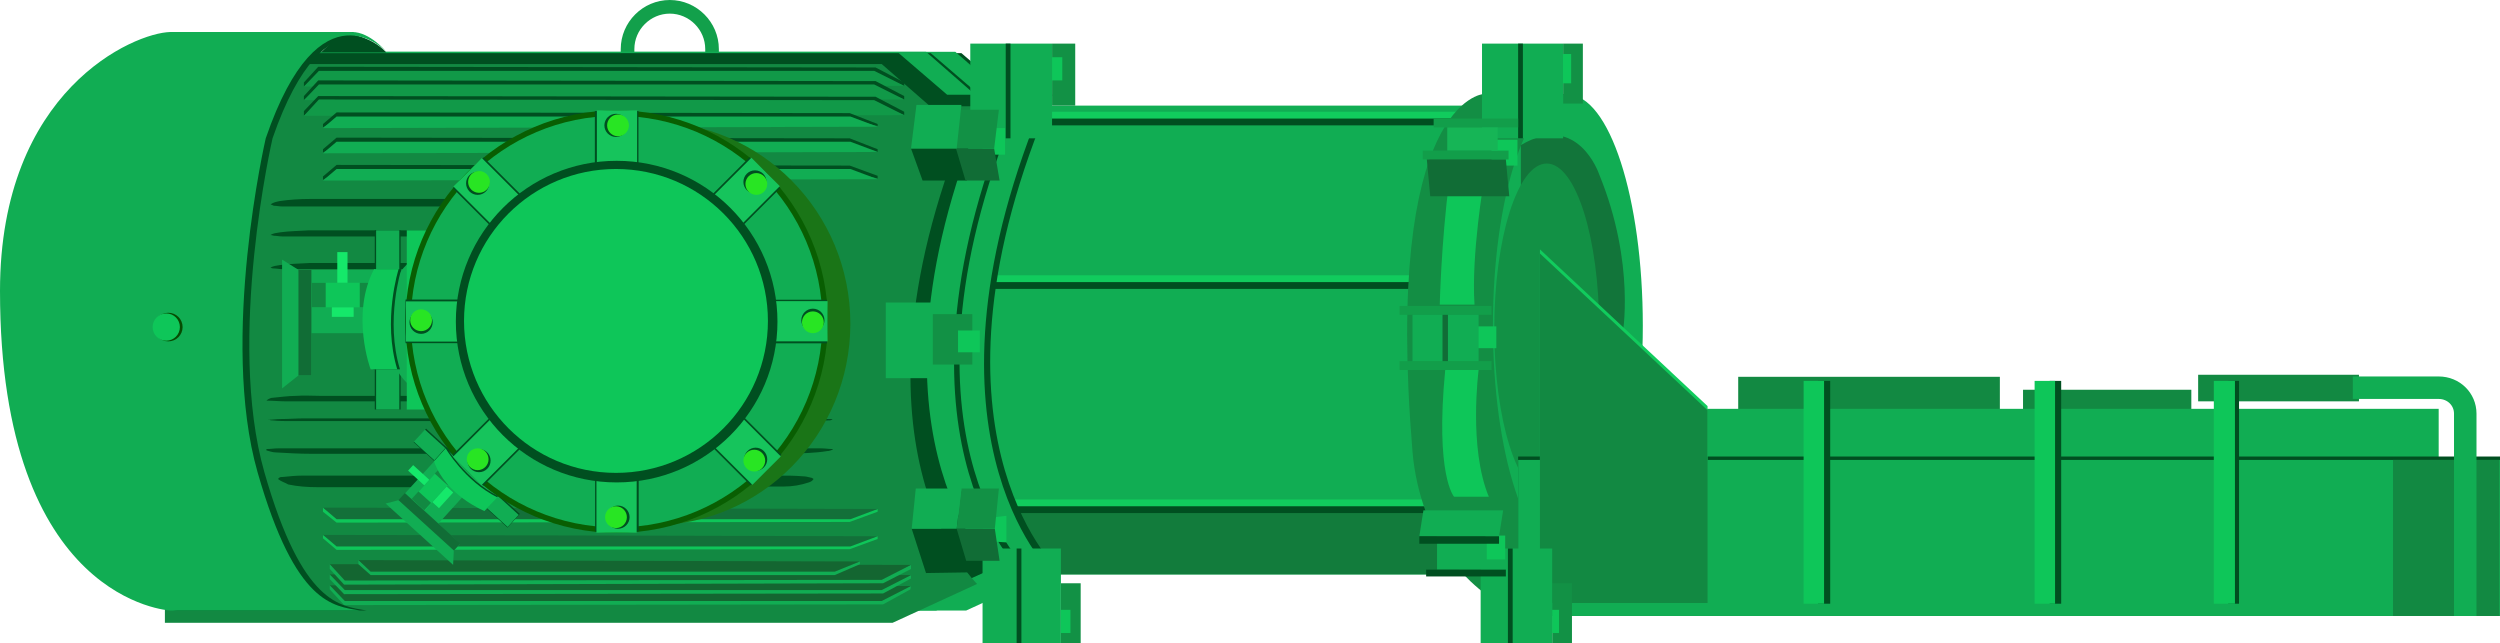 <?xml version="1.0" encoding="utf-8"?>
<!-- Generator: Adobe Illustrator 24.0.0, SVG Export Plug-In . SVG Version: 6.00 Build 0)  -->
<svg
  version="1.1"
  id="图层_1"
  xmlns="http://www.w3.org/2000/svg"
  xmlns:xlink="http://www.w3.org/1999/xlink"
  x="0px"
  y="0px"
  viewBox="0 0 366.9 94.4"
  style="enable-background: new 0 0 366.9 94.4"
  xml:space="preserve"
>
  <g com-has-ani="true" com-name="visible" visibility="visible">
    <path
      style="
        fill: none;
        stroke: #12a04b;
        stroke-width: 2;
        stroke-miterlimit: 10;
      "
      d="M98.3,33.8L98.3,33.8c-3.4,0-6.2-2.8-6.2-6.2V7.2
		c0-3.4,2.8-6.2,6.2-6.2h0c3.4,0,6.2,2.8,6.2,6.2v20.4C104.5,31,101.7,33.8,98.3,33.8z"
    />
    <rect x="140.4" y="15.5" style="fill: #11ad53" width="82.3" height="68.8" />
    <polygon
      style="fill: #127c3c"
      points="215.4,84.3 152,84.3 141.6,73.7 216.7,73.7 	"
    />
    <rect
      x="147.2"
      y="73.3"
      style="fill: #11cc5d; enable-background: new"
      width="68.8"
      height="1.5"
    />
    <rect x="145.5" y="74.3" style="fill: #004f20" width="70.4" height="1" />
    <rect
      x="145.6"
      y="40.4"
      style="fill: #11cc5d; enable-background: new"
      width="68.8"
      height="1.5"
    />
    <rect x="143.9" y="41.4" style="fill: #004f20" width="70.4" height="1" />
    <rect
      x="149.9"
      y="16.4"
      style="fill: #11cc5d; enable-background: new"
      width="68.8"
      height="1.5"
    />
    <rect x="148.3" y="17.4" style="fill: #004f20" width="70.4" height="1" />
    <path
      style="fill: #004f20"
      d="M36,89h106.7l12.4-5.6c0,0-21.6-20.6-0.6-69.5h-6.3l-7.1-6.1H36V89z"
    />
    <path
      style="fill: #11ad53"
      d="M35.1,89.6h106.7l12.4-5.7c0,0-21.6-20.7-0.6-70.1h-6.3l-7.1-6.2H35.1V89.6z"
    />
    <path
      style="fill: #004f20"
      d="M31.5,89h106.7l12.4-5.6c0,0-21.6-20.6-0.6-69.5h-6.3l-7.1-6.1H31.5V89z"
    />
    <path
      style="fill: #11ad53"
      d="M30.7,89.6h106.7l12.4-5.7c0,0-21.6-20.7-0.6-70.1H143l-7.1-6.2H30.7V89.6z"
    />
    <path
      style="fill: #004f20"
      d="M26.7,89h106.7l12.4-5.6c0,0-21.6-20.6-0.6-69.5H139l-7.1-6.1H26.7V89z"
    />
    <path
      style="fill: #128942"
      d="M24.2,91.4H131l12.4-5.7c0,0-21.6-20.7-0.6-70.1h-6.3l-7.1-6.2H24.2V91.4z"
    />
    <path
      style="fill: #004f20"
      d="M39.7,30c0.4-0.3,0.9-0.4,1.4-0.5c1.4-0.2,2.9-0.3,4.3-0.3c3.7,0,7.4,0,11.1,0c17.5,0,35,0,52.5,0
		c1.5,0,3,0,4.5,0.1c1,0,2.1,0.1,3.1,0.4c0.2,0.1,0.4,0.1,0.6,0.3c-0.2,0.2-0.4,0.2-0.7,0.2c-0.7,0-1.4,0.1-2.1,0.1
		c-4.3,0-8.7,0-13,0c-18.8,0-37.6,0-56.4,0c-1.2,0-2.4,0-3.6,0c-0.4,0-0.8-0.1-1.2-0.1C39.9,30.1,39.8,30,39.7,30z"
    />
    <path
      style="fill: #004f20"
      d="M39.7,34.5c0.4-0.3,0.9-0.3,1.4-0.4c1.4-0.2,2.9-0.2,4.3-0.3c3.7,0,7.4,0,11.1,0c17.5,0,35,0,52.5,0
		c1.5,0,3,0,4.5,0.1c1,0,2.1,0.1,3.1,0.3c0.2,0,0.4,0.1,0.6,0.2c-0.2,0.2-0.4,0.1-0.7,0.2c-0.7,0-1.4,0.1-2.1,0.1c-4.3,0-8.7,0-13,0
		c-18.8,0-37.6,0-56.4,0c-1.2,0-2.4,0-3.6,0c-0.4,0-0.8-0.1-1.2-0.1C39.9,34.5,39.8,34.5,39.7,34.5z"
    />
    <path
      style="fill: #004f20"
      d="M39.7,39.3c0.4-0.3,0.9-0.3,1.4-0.4c1.4-0.2,2.9-0.2,4.3-0.3c3.7,0,7.4,0,11.1,0c17.5,0,35,0,52.5,0
		c1.5,0,3,0,4.5,0.1c1,0,2.1,0.1,3.1,0.3c0.2,0,0.4,0.1,0.6,0.2c-0.2,0.2-0.4,0.1-0.7,0.2c-0.7,0-1.4,0.1-2.1,0.1c-4.3,0-8.7,0-13,0
		c-18.8,0-37.6,0-56.4,0c-1.2,0-2.4,0-3.6,0c-0.4,0-0.8-0.1-1.2-0.1C39.9,39.4,39.8,39.3,39.7,39.3z"
    />
    <path
      style="fill: #004f20"
      d="M40.8,70.3C41,70,41.2,70,41.5,70c1-0.1,1.9-0.2,2.9-0.2c6.8,0,13.5,0,20.3,0c16.6,0,33.1,0,49.7,0
		c1.1,0,2.2,0,3.4,0.1c0.4,0,0.8,0.1,1.2,0.2c0.1,0,0.3,0.1,0.4,0.2c-0.2,0.3-0.4,0.4-0.7,0.5c-1.2,0.4-2.4,0.6-3.6,0.6
		c-13.3,0-26.7,0.1-40,0.1c-9.5,0-19,0-28.5,0c-1.4,0-2.9-0.1-4.3-0.4C41.8,70.8,41.3,70.7,40.8,70.3z"
    />
    <path
      style="fill: #004f20"
      d="M122.3,58.8c-0.4,0-0.8,0.1-1.2,0.1c-0.6,0-1.2,0-1.8,0c-25.8,0-51.6,0-77.4,0
		c-0.9,0-1.8-0.1-2.8-0.1c0.3-0.3,0.5-0.3,0.7-0.4c1.2-0.1,2.4-0.3,3.6-0.3c1.3-0.1,2.5,0,3.8,0c22.3,0,44.5,0,66.8,0
		c2.3,0,4.6,0,6.9,0.3c0.5,0.1,0.9,0.2,1.4,0.2C122.3,58.7,122.3,58.7,122.3,58.8z"
    />
    <path
      style="fill: #004f20"
      d="M39.1,65.9c0.6,0,1.2-0.1,1.7-0.1c10.5,0,20.9,0,31.4,0c14.9,0,29.8,0,44.7,0c1.2,0,2.4,0,3.6,0
		c0.6,0,1.1,0.1,1.7,0.1c0,0,0,0.1,0,0.1c-0.3,0.1-0.5,0.2-0.8,0.2c-1.8,0.3-3.6,0.3-5.4,0.4c-23.4,0-46.9,0-70.3,0
		c-1.7,0-3.5-0.1-5.2-0.2c-0.5,0-1-0.2-1.4-0.3C39.1,66,39.1,65.9,39.1,65.9z"
    />
    <path
      style="fill: #004f20"
      d="M39.4,61.6c0.6,0,1.2-0.1,1.7-0.1c1.2,0,2.4-0.1,3.6-0.1c24.2,0,48.3,0,72.5,0c1.5,0,3,0.1,4.5,0.1
		c0.1,0,0.3,0,0.5,0c-0.2,0.2-0.4,0.2-0.6,0.2c-0.9,0-1.9,0.1-2.8,0.1c-18.8,0-37.6,0-56.4,0c-6.6,0-13.1,0-19.7,0
		c-0.9,0-1.8,0-2.7-0.1c-0.2,0-0.3,0-0.5-0.1C39.4,61.7,39.4,61.6,39.4,61.6z"
    />
    <polygon
      style="fill: #11ad53"
      points="48.4,85.9 50.5,87.6 129.4,87.6 133.7,86 133.6,86.5 129.6,88.7 50.5,88.8 48.4,86.5 	"
    />
    <polygon
      style="fill: #146631"
      points="48.4,85.9 50.6,88.2 129.4,88.2 133.7,86 	"
    />
    <polygon
      style="fill: #0ec659"
      points="47.4,74.5 49.4,75.8 124.7,75.8 128.8,74.7 128.8,75.1 124.7,76.6 49.4,76.7 47.4,75.1 	"
    />
    <polygon
      style="fill: #137039"
      points="47.4,74.5 49.4,76.2 124.8,76.2 128.8,74.7 	"
    />
    <polygon
      style="fill: #11ad53"
      points="48.4,84.3 50.5,86.1 129.4,86.1 133.7,84.4 133.7,84.9 129.6,87.1 50.5,87.2 48.4,85 	"
    />
    <polygon
      style="fill: #146631"
      points="48.4,84.3 50.6,86.6 129.4,86.6 133.7,84.4 	"
    />
    <polygon
      style="fill: #0ec659"
      points="47.4,78.5 49.4,79.7 124.7,79.7 128.8,78.7 128.8,79.1 124.7,80.6 49.4,80.7 47.4,79 	"
    />
    <polygon
      style="fill: #137039"
      points="47.4,78.5 49.4,80.2 124.8,80.2 128.8,78.7 	"
    />
    <polygon
      style="fill: #11ad53"
      points="48.4,82.8 50.5,84.6 129.4,84.6 133.7,82.9 133.7,83.5 129.6,85.6 50.5,85.8 48.4,83.5 	"
    />
    <polygon
      style="fill: #146631"
      points="48.4,82.8 50.6,85.2 129.4,85.1 133.7,82.9 	"
    />
    <polygon
      style="fill: #004f20"
      points="44.6,12.7 46.7,11 128.3,11 132.7,12.6 132.7,12.1 128.5,9.9 46.7,9.8 44.6,12.1 	"
    />
    <polygon
      style="fill: #119948"
      points="44.6,12.7 46.8,10.4 128.3,10.4 132.7,12.6 	"
    />
    <polygon
      style="fill: #004f20"
      points="44.6,14.7 46.7,13 128.3,13 132.7,14.6 132.7,14.1 128.5,11.9 46.7,11.8 44.6,14.1 	"
    />
    <polygon
      style="fill: #119948"
      points="44.6,14.7 46.8,12.4 128.3,12.4 132.7,14.6 	"
    />
    <polygon
      style="fill: #004f20"
      points="44.6,17 46.7,15.3 128.3,15.3 132.7,16.9 132.7,16.4 128.5,14.2 46.7,14.1 44.6,16.3 	"
    />
    <polygon
      style="fill: #119948"
      points="44.6,17 46.8,14.6 128.3,14.7 132.7,16.9 	"
    />
    <polygon
      style="fill: #11ad53"
      points="52.6,82.2 54.4,83.5 122.5,83.5 126.2,82.4 126.2,82.8 122.5,84.4 54.4,84.4 52.6,82.8 	"
    />
    <polygon
      style="fill: #146631"
      points="52.6,82.2 54.4,83.9 122.5,83.9 126.2,82.4 	"
    />
    <polygon
      style="fill: #004f20"
      points="47.4,26.4 49.4,25.2 124.7,25.2 128.8,26.2 128.8,25.8 124.7,24.3 49.4,24.2 47.4,25.9 	"
    />
    <polygon
      style="fill: #11ad53"
      points="47.4,26.5 49.4,24.8 124.8,24.8 128.8,26.3 	"
    />
    <polygon
      style="fill: #004f20"
      points="47.4,22.4 49.4,21.2 124.7,21.2 128.8,22.3 128.8,21.9 124.7,20.3 49.4,20.2 47.4,21.9 	"
    />
    <polygon
      style="fill: #11ad53"
      points="47.4,22.5 49.4,20.8 124.8,20.8 128.8,22.3 	"
    />
    <polygon
      style="fill: #004f20"
      points="47.4,18.7 49.4,17.5 124.7,17.5 128.8,18.5 128.8,18.2 124.7,16.6 49.4,16.5 47.4,18.2 	"
    />
    <polygon
      style="fill: #11ad53"
      points="47.4,18.8 49.4,17.1 124.8,17.1 128.8,18.6 	"
    />
    <polyline
      style="fill: #11ad53"
      points="45.7,48.9 45.7,55.1 43.8,55.1 41.4,57 41.4,38.1 43.8,39.6 	"
    />
    <rect x="43.8" y="39.6" style="fill: #11ad53" width="11.4" height="9.3" />
    <rect x="45.7" y="41.5" style="fill: #0ec659" width="9.2" height="3.6" />
    <rect x="49.5" y="37" style="fill: #15e86a" width="1.5" height="4.5" />
    <rect x="48.7" y="45.1" style="fill: #15e86a" width="3.2" height="1.4" />
    <rect x="43.8" y="39.6" style="fill: #116d36" width="1.9" height="15.5" />
    <rect x="52.8" y="41.5" style="fill: #128942" width="2.1" height="3.6" />
    <rect x="45.7" y="41.5" style="fill: #128942" width="2.1" height="3.6" />
    <rect x="55" y="33.8" style="fill: #004f20" width="3.8" height="26.3" />
    <rect x="55.2" y="33.8" style="fill: #11ad53" width="3.4" height="26.3" />
    <ellipse style="fill: #11ad53" cx="64" cy="47.5" rx="7.5" ry="10.6" />
    <rect
      x="59.7"
      y="33.8"
      style="fill: #0ec659; enable-background: new"
      width="3.4"
      height="26.3"
    />
    <path
      style="fill: #004f20"
      d="M55.3,39.5h3.6c0,0-2.4,7.5-0.2,14.7h-3.9C54.7,54.3,51.7,46.1,55.3,39.5z"
    />
    <path
      style="fill: #0ec659; enable-background: new"
      d="M54.9,39.5h3.6c0,0-2.4,7.5-0.2,14.7h-3.9C54.4,54.3,51.4,46.1,54.9,39.5
		z"
    />
    <polyline
      style="fill: #11ad53"
      points="64.3,76.8 67.5,79.8 66.6,80.8 66.5,82.9 56.6,73.9 58.5,73.4 	"
    />

    <rect
      x="59.6"
      y="69.4"
      transform="matrix(0.673 -0.74 0.74 0.673 -32.925 70.799)"
      style="fill: #11ad53"
      width="8.1"
      height="6.6"
    />

    <rect
      x="60.3"
      y="70.5"
      transform="matrix(0.673 -0.74 0.74 0.673 -32.293 70.429)"
      style="fill: #0ec659"
      width="6.5"
      height="2.5"
    />

    <rect
      x="60.9"
      y="68.2"
      transform="matrix(0.673 -0.74 0.74 0.673 -31.561 68.239)"
      style="fill: #15e86a"
      width="1.1"
      height="3.2"
    />

    <rect
      x="63.4"
      y="72.4"
      transform="matrix(0.673 -0.74 0.74 0.673 -32.782 71.893)"
      style="fill: #15e86a"
      width="3.1"
      height="1.3"
    />

    <rect
      x="62.3"
      y="71.1"
      transform="matrix(0.673 -0.74 0.74 0.673 -36.067 71.647)"
      style="fill: #116d36"
      width="1.4"
      height="11"
    />

    <rect
      x="64.5"
      y="68.6"
      transform="matrix(0.673 -0.74 0.74 0.673 -30.367 71.072)"
      style="fill: #128942"
      width="1.5"
      height="2.5"
    />

    <rect
      x="61.1"
      y="72.3"
      transform="matrix(0.673 -0.74 0.74 0.673 -34.218 69.786)"
      style="fill: #128942"
      width="1.5"
      height="2.5"
    />

    <rect
      x="67.1"
      y="60.9"
      transform="matrix(0.673 -0.74 0.74 0.673 -29.511 73.575)"
      style="fill: #004f20"
      width="2.7"
      height="18.6"
    />

    <rect
      x="67.2"
      y="60.9"
      transform="matrix(0.673 -0.74 0.74 0.673 -29.555 73.56)"
      style="fill: #11ad53"
      width="2.4"
      height="18.6"
    />
    <path
      style="fill: #004f20"
      d="M63.8,67.5l1.7-1.9c0,0,2.8,4.8,7.6,7.2l-1.9,2C71.3,74.9,65.5,72.5,63.8,67.5z"
    />
    <path
      style="fill: #0ec659; enable-background: new"
      d="M63.7,67.7l1.7-1.9c0,0,2.8,4.8,7.6,7.2l-1.9,2
		C71.1,75,65.4,72.7,63.7,67.7z"
    />
    <ellipse style="fill: #1a7517" cx="95.6" cy="47.5" rx="29.2" ry="29.6" />
    <circle style="fill: #095e02" cx="90.5" cy="47.2" r="31" />
    <circle style="fill: #11ad53" cx="90.5" cy="47.2" r="30.2" />
    <rect x="87.3" y="16.3" style="fill: #004f20" width="6.4" height="9.6" />
    <rect x="87.6" y="16.2" style="fill: #16c45c" width="5.9" height="8.8" />
    <circle style="fill: #004f20" cx="90.4" cy="18.4" r="1.7" />

    <rect
      x="105.7"
      y="24"
      transform="matrix(0.707 0.707 -0.707 0.707 52.234 -68.622)"
      style="fill: #004f20"
      width="6.4"
      height="9.6"
    />

    <rect
      x="106.3"
      y="24"
      transform="matrix(0.707 0.707 -0.707 0.707 52.09 -68.971)"
      style="fill: #16c45c"
      width="5.9"
      height="8.8"
    />
    <circle style="fill: #004f20" cx="110.8" cy="26.7" r="1.7" />

    <rect
      x="113.4"
      y="42.4"
      transform="matrix(4.499849e-11 1 -1 4.499849e-11 163.762 -69.412)"
      style="fill: #004f20"
      width="6.4"
      height="9.6"
    />

    <rect
      x="114.1"
      y="42.8"
      transform="matrix(4.387583e-11 1 -1 4.387583e-11 164.255 -69.905)"
      style="fill: #16c45c"
      width="5.9"
      height="8.8"
    />
    <circle style="fill: #004f20" cx="119.3" cy="47" r="1.7" />

    <rect
      x="105.7"
      y="60.8"
      transform="matrix(-0.707 0.707 -0.707 -0.707 232.385 34.961)"
      style="fill: #004f20"
      width="6.4"
      height="9.6"
    />

    <rect
      x="106.3"
      y="61.5"
      transform="matrix(-0.707 0.707 -0.707 -0.707 233.226 35.309)"
      style="fill: #16c45c"
      width="5.9"
      height="8.8"
    />
    <circle style="fill: #004f20" cx="110.9" cy="67.4" r="1.7" />

    <rect
      x="87.3"
      y="68.5"
      transform="matrix(-1 9.027966e-11 -9.027966e-11 -1 181.036 146.488)"
      style="fill: #004f20"
      width="6.4"
      height="9.6"
    />

    <rect
      x="87.6"
      y="69.3"
      transform="matrix(-1 8.959310e-11 -8.959310e-11 -1 181.036 147.474)"
      style="fill: #16c45c"
      width="5.9"
      height="8.8"
    />
    <circle style="fill: #004f20" cx="90.7" cy="75.9" r="1.7" />

    <rect
      x="68.9"
      y="60.8"
      transform="matrix(-0.707 -0.707 0.707 -0.707 76.663 162.972)"
      style="fill: #004f20"
      width="6.4"
      height="9.6"
    />

    <rect
      x="68.8"
      y="61.5"
      transform="matrix(-0.707 -0.707 0.707 -0.707 75.822 163.321)"
      style="fill: #16c45c"
      width="5.9"
      height="8.8"
    />
    <circle style="fill: #004f20" cx="70.3" cy="67.6" r="1.7" />

    <rect
      x="61.2"
      y="42.3"
      transform="matrix(-1.369757e-10 -1 1 -1.369757e-10 17.213 111.563)"
      style="fill: #004f20"
      width="6.4"
      height="9.7"
    />

    <rect
      x="61"
      y="42.8"
      transform="matrix(-1.334692e-10 -1 1 -1.334692e-10 16.781 111.131)"
      style="fill: #16c45c"
      width="5.9"
      height="8.8"
    />
    <circle style="fill: #004f20" cx="61.8" cy="47.3" r="1.7" />

    <rect
      x="68.9"
      y="24"
      transform="matrix(0.707 -0.707 0.707 0.707 0.79 59.389)"
      style="fill: #004f20"
      width="6.4"
      height="9.6"
    />

    <rect
      x="68.8"
      y="24"
      transform="matrix(0.707 -0.707 0.707 0.707 0.934 59.041)"
      style="fill: #16c45c"
      width="5.9"
      height="8.8"
    />
    <circle style="fill: #004f20" cx="70.1" cy="26.9" r="1.7" />
    <g>
      <circle
        style="fill: #28e523; enable-background: new"
        cx="90.7"
        cy="18.4"
        r="1.6"
      />
      <circle
        style="fill: #28e523; enable-background: new"
        cx="111"
        cy="27"
        r="1.6"
      />
      <circle
        style="fill: #28e523; enable-background: new"
        cx="119.3"
        cy="47.3"
        r="1.6"
      />
      <circle
        style="fill: #28e523; enable-background: new"
        cx="110.7"
        cy="67.6"
        r="1.6"
      />
      <circle
        style="fill: #28e523; enable-background: new"
        cx="90.4"
        cy="75.9"
        r="1.6"
      />
      <circle
        style="fill: #28e523; enable-background: new"
        cx="70.1"
        cy="67.4"
        r="1.6"
      />
      <circle
        style="fill: #28e523; enable-background: new"
        cx="61.8"
        cy="47"
        r="1.6"
      />
      <circle
        style="fill: #28e523; enable-background: new"
        cx="70.3"
        cy="26.7"
        r="1.6"
      />
    </g>
    <circle style="fill: #004f20" cx="90.5" cy="47.2" r="23.6" />
    <circle
      style="fill: #0ec659; enable-background: new"
      cx="90.4"
      cy="47.1"
      r="22.3"
    />
    <path
      style="fill: #138e44"
      d="M229.9,13.8h-12.2c0,0-14.7,1-10.4,52.5c0.5,6.1,2.8,12.1,5.7,15.9c1.8,2.4,5.7,6.3,9.8,7.6l3.2-1
		L225,73C225,73,210.5,48.2,229.9,13.8z"
    />
    <ellipse style="fill: #11ad53" cx="230.1" cy="47.8" rx="11" ry="33.9" />
    <path
      style="fill: #12753a"
      d="M232.8,44.1l5.3,5.2c0,0,2-10.5-3.4-23.7c0,0-3.1-9.3-11.5-4.3v7.3L232.8,44.1z"
    />
    <ellipse style="fill: #129145" cx="227" cy="48.3" rx="7.7" ry="24.3" />
    <rect x="255.1" y="55.3" style="fill: #128942" width="38.4" height="6.7" />
    <rect x="296.9" y="57.2" style="fill: #128942" width="24.7" height="6.7" />
    <rect x="248.9" y="60" style="fill: #11ad53" width="109" height="26.9" />
    <rect x="222.8" y="67" style="fill: #004f20" width="144.1" height="23.4" />
    <polygon
      style="fill: #11cc5d; enable-background: new"
      points="250.6,87.9 226,87.9 226,36.6 250.6,59.6 	"
    />
    <rect
      x="222.8"
      y="67.5"
      style="fill: #11ad53"
      width="144.1"
      height="22.9"
    />
    <rect x="351.2" y="67.5" style="fill: #128942" width="15.6" height="22.9" />
    <rect x="322.6" y="55" style="fill: #128942" width="23.6" height="3.9" />
    <path
      style="
        fill: none;
        stroke: #11ad53;
        stroke-width: 3.3;
        stroke-miterlimit: 10;
      "
      d="M345.3,56.9h12.6c2.2,0,3.9,1.7,3.9,3.8v29.7"
    />
    <g>
      <rect
        x="266.8"
        y="55.9"
        style="fill: #004f20"
        width="1.8"
        height="32.7"
      />
      <rect
        x="300.8"
        y="55.9"
        style="fill: #004f20"
        width="1.7"
        height="32.7"
      />
      <rect x="327" y="55.9" style="fill: #004f20" width="1.6" height="32.7" />
    </g>
    <g style="enable-background: new">
      <rect x="264.7" y="55.9" style="fill: #0ec659" width="3" height="32.7" />
      <rect x="298.6" y="55.9" style="fill: #0ec659" width="3" height="32.7" />
      <rect
        x="324.9"
        y="55.9"
        style="fill: #0ec659"
        width="3.1"
        height="32.7"
      />
    </g>
    <polygon
      style="fill: #128942"
      points="250.6,88.5 226,88.5 226,37.2 250.6,60.2 	"
    />
    <rect x="134.8" y="46.1" style="fill: #129145" width="7.9" height="7.4" />
    <rect
      x="140.6"
      y="48.5"
      style="fill: #0ec659; enable-background: new"
      width="3.2"
      height="3.2"
    />
    <rect x="130" y="44.4" style="fill: #11ad53" width="6.9" height="11.1" />
    <rect x="154.4" y="6.4" style="fill: #129145" width="3.4" height="9.1" />
    <rect x="142.4" y="6.4" style="fill: #11ad53" width="12" height="13.9" />
    <rect x="147.6" y="6.4" style="fill: #004f20" width="0.7" height="13.9" />
    <rect
      x="154.4"
      y="8.4"
      style="fill: #0ec659; enable-background: new"
      width="1.5"
      height="3.4"
    />
    <rect x="155.7" y="85.6" style="fill: #129145" width="2.9" height="8.8" />
    <rect x="144.2" y="80.5" style="fill: #11ad53" width="11.5" height="13.9" />
    <rect x="149.2" y="80.5" style="fill: #004f20" width="0.7" height="13.9" />
    <rect
      x="155.7"
      y="89.5"
      style="fill: #0ec659; enable-background: new"
      width="1.4"
      height="3.4"
    />
    <polygon
      style="fill: #0ec659; enable-background: new"
      points="144.4,79.4 147.7,79.6 147.7,75.7 144.2,76.1 	"
    />
    <polygon
      style="fill: #004f20"
      points="135.9,84.1 142.3,84 140.4,77.6 133.8,77.6 	"
    />
    <polygon
      style="fill: #116d36"
      points="141.8,82.3 146.7,82.3 146,77.6 140.4,77.6 	"
    />
    <polygon
      style="fill: #129145"
      points="146,77.6 140.4,77.6 141.1,71.7 146.6,71.7 	"
    />
    <polygon
      style="fill: #11ad53"
      points="140.4,77.6 133.8,77.6 134.4,71.7 141.1,71.7 	"
    />
    <polygon
      style="fill: #0ec659; enable-background: new"
      points="144.2,22.7 147.5,22.7 147.5,18.8 144.2,18.8 	"
    />
    <polygon
      style="fill: #004f20"
      points="135.4,26.5 141.9,26.5 140.3,21.8 133.7,21.8 	"
    />
    <polygon
      style="fill: #116d36"
      points="141.7,26.5 146.7,26.5 145.9,21.8 140.3,21.8 	"
    />
    <polygon
      style="fill: #129145"
      points="145.9,21.8 140.3,21.8 141,16.1 146.6,16.1 	"
    />
    <polygon
      style="fill: #11ad53"
      points="140.4,21.8 133.7,21.8 134.5,15.4 141.1,15.4 	"
    />
    <rect x="229.4" y="6.4" style="fill: #129145" width="2.9" height="8.8" />
    <rect x="217.5" y="6.4" style="fill: #11ad53" width="11.9" height="13.9" />
    <rect x="222.8" y="6.4" style="fill: #004f20" width="0.7" height="13.9" />

    <rect
      x="229.4"
      y="7.9"
      transform="matrix(-1 -1.224647e-16 1.224647e-16 -1 459.982 20.127)"
      style="fill: #0ec659; enable-background: new"
      width="1.2"
      height="4.3"
    />
    <rect
      x="216.2"
      y="47.9"
      style="fill: #0ec659; enable-background: new"
      width="3.4"
      height="3.2"
    />
    <rect x="205.4" y="44.9" style="fill: #129e4a" width="13.5" height="1.3" />
    <rect x="205.4" y="53" style="fill: #129e4a" width="13.5" height="1.3" />
    <rect x="207.3" y="46.2" style="fill: #11ad53" width="9.7" height="6.8" />
    <rect x="211.7" y="46.2" style="fill: #116d36" width="0.8" height="6.8" />
    <rect x="227.8" y="85.6" style="fill: #129145" width="2.9" height="8.8" />
    <rect x="217.3" y="80.5" style="fill: #11ad53" width="10.5" height="13.9" />
    <rect x="221.3" y="80.5" style="fill: #004f20" width="0.7" height="13.9" />
    <rect
      x="227.8"
      y="89.5"
      style="fill: #0ec659; enable-background: new"
      width="1"
      height="3.4"
    />
    <rect
      x="218"
      y="78.6"
      style="fill: #0ec659; enable-background: new"
      width="2.9"
      height="3.5"
    />
    <rect x="210.9" y="79.7" style="fill: #11ad53" width="7.3" height="3.9" />
    <polygon
      style="fill: #11ad53"
      points="208.3,78.7 220,78.7 220.6,74.9 208.9,74.9 	"
    />
    <rect x="208.3" y="78.7" style="fill: #004f20" width="11.7" height="1.1" />
    <rect x="209.3" y="83.6" style="fill: #004f20" width="11.7" height="1" />
    <path
      style="fill: #0ec659; enable-background: new"
      d="M218.5,72.9h-5.1c0,0-2.8-3.1-1.3-18.6h4.9
		C217,54.4,215.5,65.7,218.5,72.9z"
    />
    <path
      style="fill: #0ec659; enable-background: new"
      d="M216.4,44.7h-5.1c0,0,0.2-9,1.4-18.3h5.1
		C217.8,26.4,215.9,37.4,216.4,44.7z"
    />
    <g>
      <path
        style="fill: #004f20"
        d="M51.9,4.7c-5.1,0-25.9,0-25.9,0c-5.3,0.1-25,8.5-25,38c0,45.7,25,46.9,25,46.9h27.8
			c-3.8-0.7-9.4-0.7-15-20.3s1.2-49,1.2-49C43.9,9,48.3,5.7,51.7,5.4L51.9,4.7z"
      />
      <path
        style="fill: #004f20"
        d="M56.7,7.7h-9.6l3-2.9C50.1,4.8,54.2,5,56.7,7.7z"
      />
    </g>
    <path
      style="fill: #11ad53"
      d="M52.8,89.6H25c0,0-25-1.2-25-46.9c0-29.5,19.7-37.9,25-38c0,0,23.5,0,26.7,0c2.6,0,5,2.9,5,2.9
		S47-3,39,20.3c0,0-6.8,29.4-1.2,49S49,88.9,52.8,89.6z"
    />
    <circle style="fill: #064c02" cx="24.7" cy="48" r="2.1" />
    <circle style="fill: #0ec659" cx="24.4" cy="48" r="2" />
    <rect
      x="218.9"
      y="20.5"
      style="fill: #0ec659; enable-background: new"
      width="3.8"
      height="3.8"
    />
    <rect x="210.4" y="17.4" style="fill: #129e4a" width="12.4" height="1.3" />
    <rect x="208.8" y="22.1" style="fill: #129e4a" width="12.6" height="1.3" />
    <rect x="212.4" y="18.7" style="fill: #16b556" width="7.4" height="3.4" />
    <polygon
      style="fill: #116d36"
      points="221.5,28.8 209.9,28.8 209.4,23.4 221,23.4 	"
    />
  </g>
</svg>

